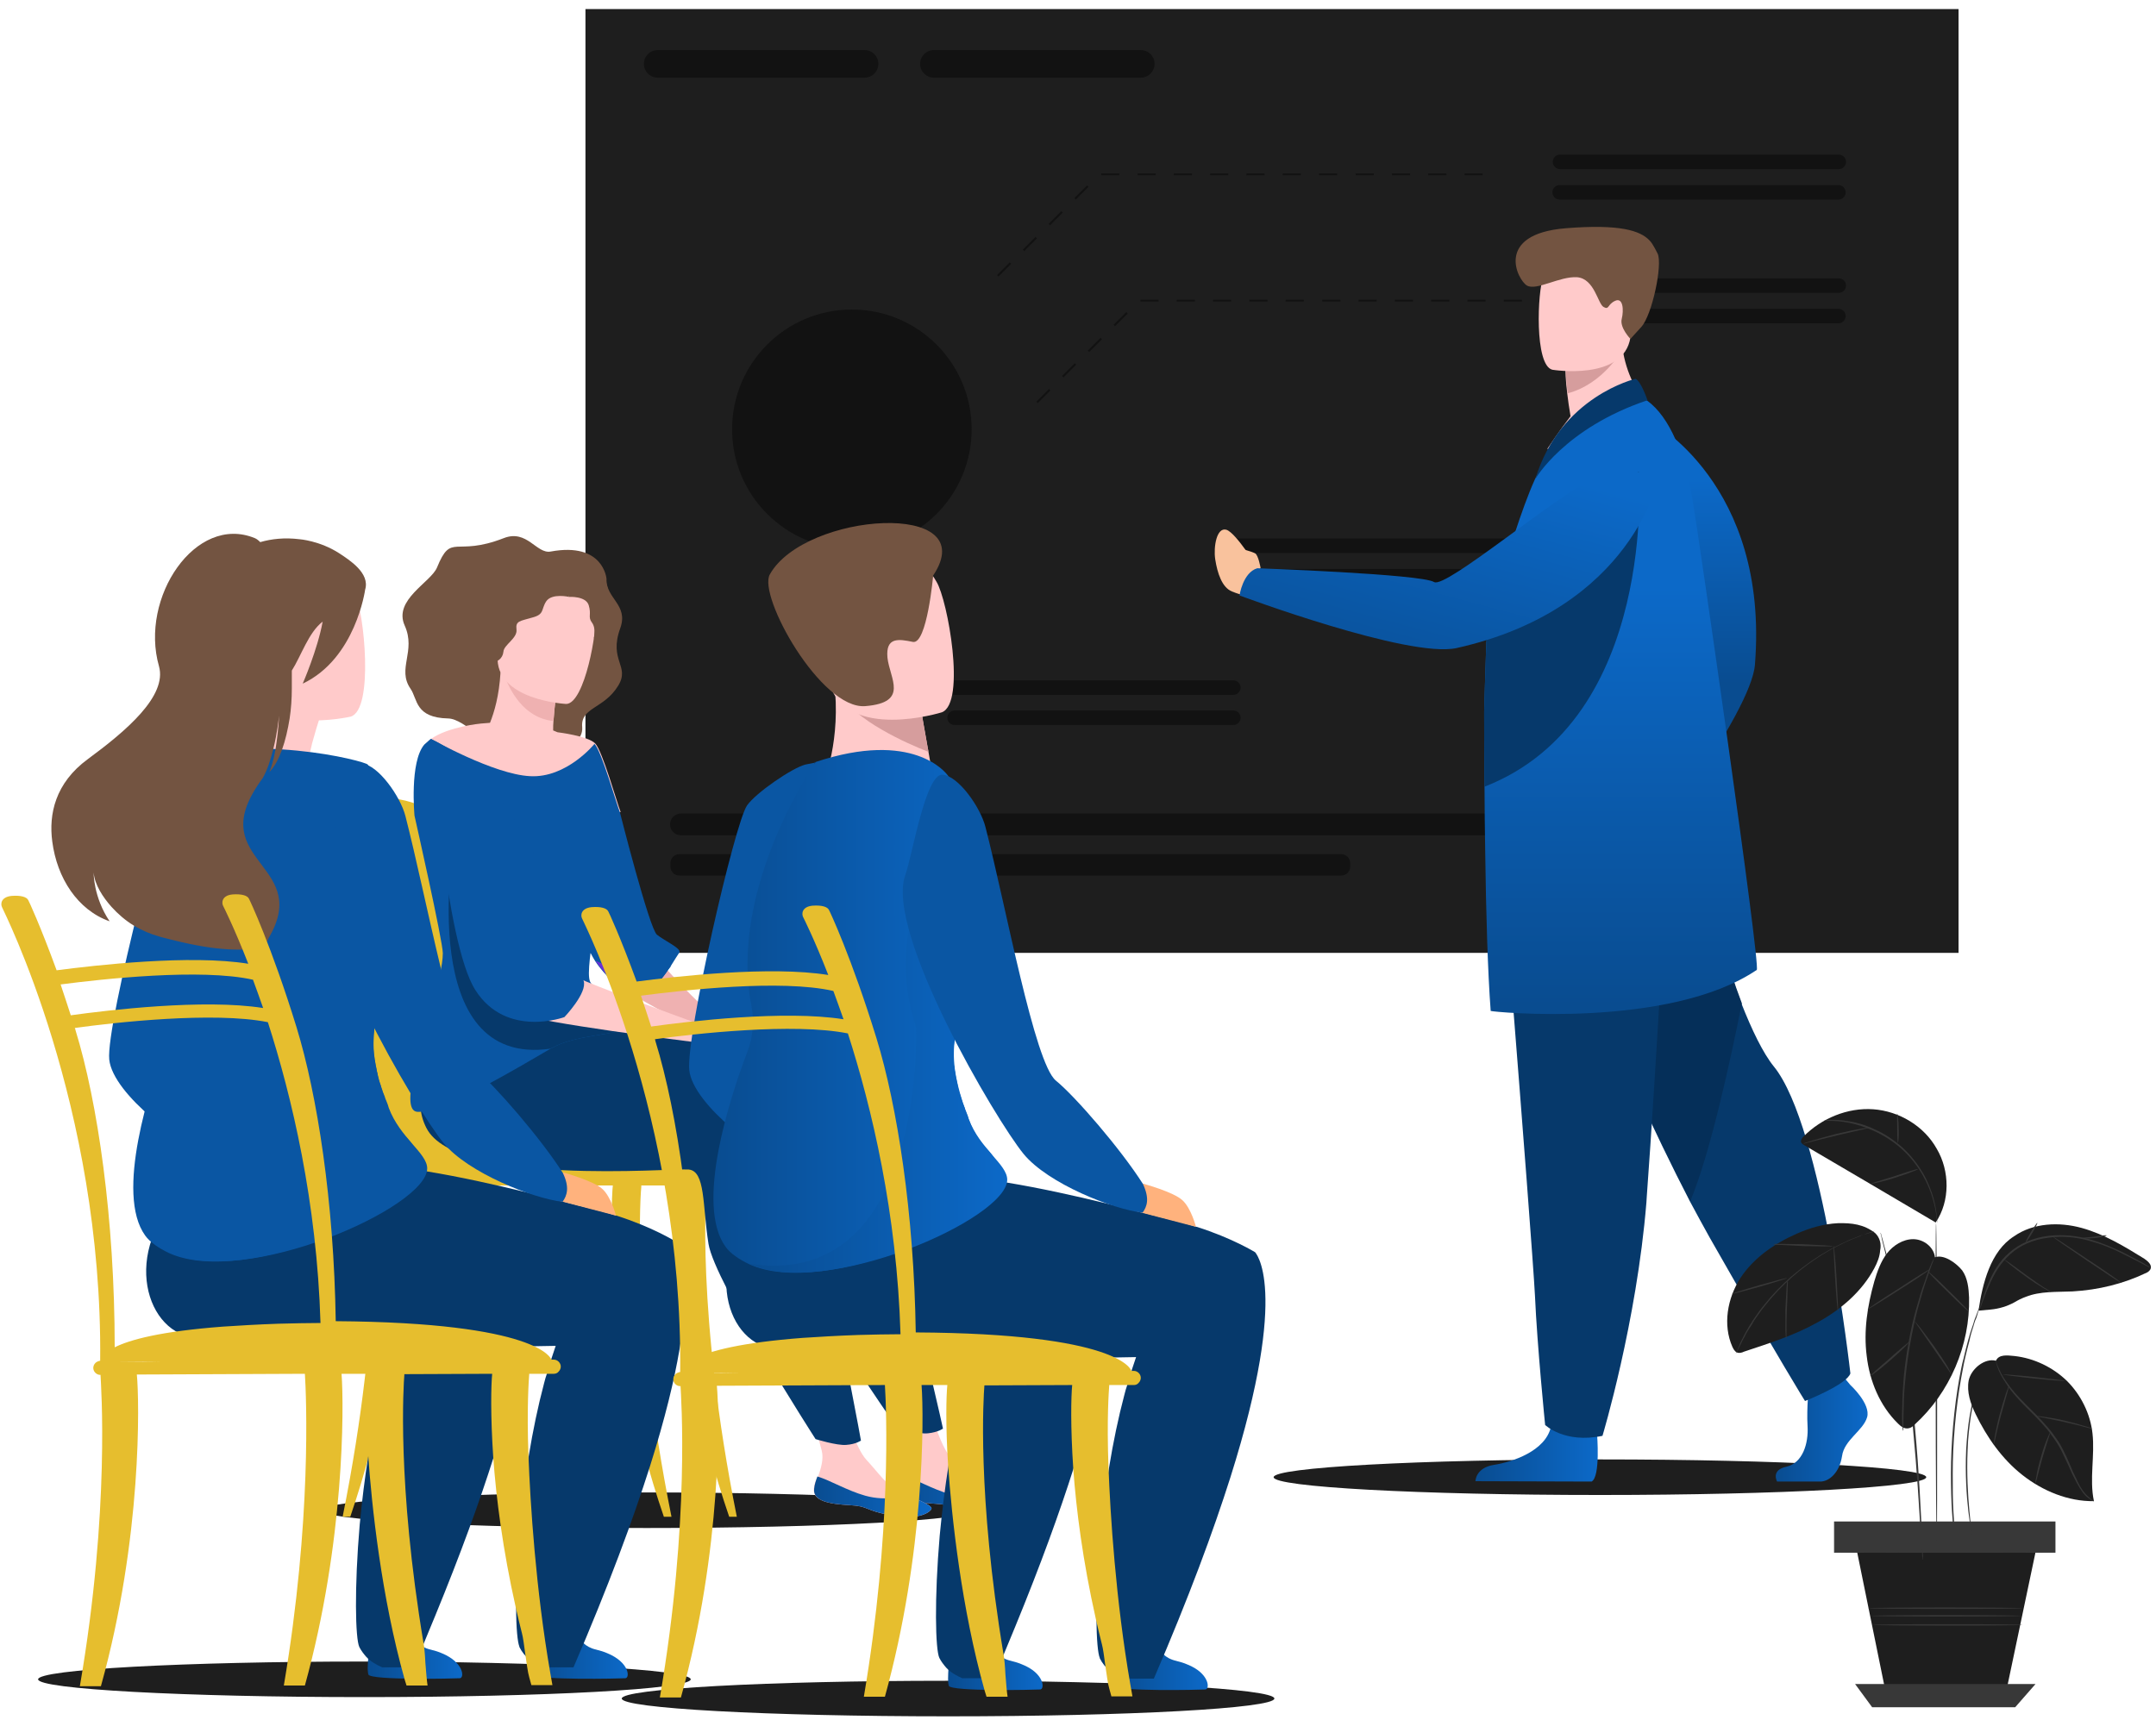 <svg width="594" height="474" viewBox="0 0 594 474" fill="none" xmlns="http://www.w3.org/2000/svg">
<path d="M100.4 467.7C150.05 467.7 190.3 465.507 190.3 462.8C190.3 460.094 150.05 457.9 100.4 457.9C50.75 457.9 10.5 460.094 10.5 462.8C10.5 465.507 50.75 467.7 100.4 467.7Z" fill="#1E1E1E"/>
<path d="M261.2 472.999C310.85 472.999 351.1 470.805 351.1 468.099C351.1 465.393 310.85 463.199 261.2 463.199C211.549 463.199 171.3 465.393 171.3 468.099C171.3 470.805 211.549 472.999 261.2 472.999Z" fill="#1E1E1E"/>
<path d="M440.8 411.999C490.45 411.999 530.7 409.805 530.7 407.099C530.7 404.393 490.45 402.199 440.8 402.199C391.149 402.199 350.9 404.393 350.9 407.099C350.9 409.805 391.149 411.999 440.8 411.999Z" fill="#1E1E1E"/>
<path d="M178.2 421.101C227.85 421.101 268.1 418.907 268.1 416.201C268.1 413.495 227.85 411.301 178.2 411.301C128.549 411.301 88.3 413.495 88.3 416.201C88.3 418.907 128.549 421.101 178.2 421.101Z" fill="#1E1E1E"/>
<path d="M539.6 2.5H161.3V262.6H539.6V2.5Z" fill="#1E1E1E"/>
<path fill-rule="evenodd" clip-rule="evenodd" d="M207.9 152.701L211.4 156.201L211.8 155.801L208.3 152.301L207.9 152.701ZM218.6 163.301L215.1 159.801L215.5 159.401L219 162.901L218.6 163.301ZM222.1 166.901L225.6 170.401L226 170.001L222.5 166.501L222.1 166.901ZM232.7 177.501L229.2 174.001L229.6 173.601L233.1 177.101L232.7 177.501ZM236.5 180.801H241.5V180.301H236.5V180.801ZM251.6 180.801H246.6V180.301H251.6V180.801ZM256.6 180.801H261.6V180.301H256.6V180.801ZM271.6 180.801H266.6V180.301H271.6V180.801ZM276.6 180.801H281.6V180.301H276.6V180.801ZM291.6 180.801H286.6V180.301H291.6V180.801ZM296.6 180.801H301.6V180.301H296.6V180.801ZM311.6 180.801H306.6V180.301H311.6V180.801ZM316.6 180.801H321.6V180.301H316.6V180.801ZM331.7 180.801H326.7V180.301H331.7V180.801ZM341.7 180.801H336.7V180.301H341.7V180.801Z" fill="#1E1E1E"/>
<path fill-rule="evenodd" clip-rule="evenodd" d="M285.8 139.5H290.8V139H285.8V139.5ZM300.8 139.5H295.8V139H300.8V139.5ZM305.8 139.5H310.8V139H305.8V139.5ZM320.8 139.5H315.8V139H320.8V139.5ZM325.8 139.5H330.8V139H325.8V139.5ZM340.8 139.5H335.8V139H340.8V139.5ZM345.8 139.5H350.8V139H345.8V139.5ZM360.9 139.5H355.9V139H360.9V139.5ZM365.9 139.5H370.9V139H365.9V139.5ZM380.9 139.5H375.9V139H380.9V139.5ZM385.9 139.5H390.9V139H385.9V139.5ZM400.9 139.5H395.9V139H400.9V139.5ZM405.9 139.5H410.9V139H405.9V139.5ZM415.9 139.5H419.4V139H415.9V139.5Z" fill="#1E1E1E"/>
<path fill-rule="evenodd" clip-rule="evenodd" d="M403.5 48.301H408.5V47.801H403.5V48.301ZM296.4 55.001L296 54.601L299.5 51.101L299.9 51.501L296.4 55.001ZM288.9 61.701L289.3 62.101L292.8 58.601L292.4 58.201L288.9 61.701ZM282.2 69.201L281.8 68.801L285.3 65.301L285.7 65.701L282.2 69.201ZM275.1 76.201L274.7 75.801L278.2 72.301L278.6 72.701L275.1 76.201ZM398.5 48.301H393.5V47.801H398.5V48.301ZM383.5 48.301H388.5V47.801H383.5V48.301ZM378.5 48.301H373.5V47.801H378.5V48.301ZM363.4 48.301H368.4V47.801H363.4V48.301ZM358.4 48.301H353.4V47.801H358.4V48.301ZM343.4 48.301H348.4V47.801H343.4V48.301ZM338.4 48.301H333.4V47.801H338.4V48.301ZM323.4 48.301H328.4V47.801H323.4V48.301ZM318.4 48.301H313.4V47.801H318.4V48.301ZM303.4 48.301H308.4V47.801H303.4V48.301Z" fill="#121212"/>
<path fill-rule="evenodd" clip-rule="evenodd" d="M414.3 83.102H419.3V82.602H414.3V83.102ZM307.2 89.902L306.8 89.502L310.3 86.002L310.7 86.402L307.2 89.902ZM299.7 96.602L300.1 97.002L303.6 93.502L303.2 93.102L299.7 96.602ZM293 104.002L292.6 103.602L296.1 100.102L296.5 100.502L293 104.002ZM285.9 111.102L285.5 110.702L289 107.202L289.4 107.602L285.9 111.102ZM409.3 83.102H404.3V82.602H409.3V83.102ZM394.3 83.102H399.3V82.602H394.3V83.102ZM389.3 83.102H384.3V82.602H389.3V83.102ZM374.3 83.102H379.3V82.602H374.3V83.102ZM369.3 83.102H364.3V82.602H369.3V83.102ZM354.2 83.102H359.2V82.602H354.2V83.102ZM349.2 83.102H344.2V82.602H349.2V83.102ZM334.2 83.102H339.2V82.602H334.2V83.102ZM329.2 83.102H324.2V82.602H329.2V83.102ZM314.2 83.102H319.2V82.602H314.2V83.102Z" fill="#121212"/>
<path d="M429.8 46.602H506.6C507.7 46.602 508.6 45.702 508.6 44.602C508.6 43.502 507.7 42.602 506.6 42.602H429.8C428.7 42.602 427.8 43.502 427.8 44.602C427.8 45.702 428.7 46.602 429.8 46.602Z" fill="#121212"/>
<path d="M506.5 51.002H429.7C428.6 51.002 427.7 51.902 427.7 53.002C427.7 54.102 428.6 55.002 429.7 55.002H506.5C507.6 55.002 508.5 54.102 508.5 53.002C508.5 51.902 507.6 51.002 506.5 51.002Z" fill="#121212"/>
<path d="M429.8 80.701H506.6C507.7 80.701 508.6 79.801 508.6 78.701C508.6 77.601 507.7 76.701 506.6 76.701H429.8C428.7 76.701 427.8 77.601 427.8 78.701C427.8 79.801 428.7 80.701 429.8 80.701Z" fill="#121212"/>
<path d="M506.5 85.102H429.7C428.6 85.102 427.7 86.002 427.7 87.102C427.7 88.202 428.6 89.102 429.7 89.102H506.5C507.6 89.102 508.5 88.202 508.5 87.102C508.5 86.002 507.6 85.102 506.5 85.102Z" fill="#121212"/>
<path d="M339.8 187.5H263C261.9 187.5 261 188.4 261 189.5C261 190.6 261.9 191.5 263 191.5H339.8C340.9 191.5 341.8 190.6 341.8 189.5C341.8 188.4 340.9 187.5 339.8 187.5Z" fill="#121212"/>
<path d="M339.8 195.801H263C261.9 195.801 261 196.701 261 197.801C261 198.901 261.9 199.801 263 199.801H339.8C340.9 199.801 341.8 198.901 341.8 197.801C341.8 196.701 340.9 195.801 339.8 195.801Z" fill="#121212"/>
<path d="M340.7 152.4H417.5C418.6 152.4 419.5 151.5 419.5 150.4C419.5 149.3 418.6 148.4 417.5 148.4H340.7C339.6 148.4 338.7 149.3 338.7 150.4C338.7 151.5 339.6 152.4 340.7 152.4Z" fill="#121212"/>
<path d="M417.4 156.801H340.6C339.5 156.801 338.6 157.701 338.6 158.801C338.6 159.901 339.5 160.801 340.6 160.801H417.4C418.5 160.801 419.4 159.901 419.4 158.801C419.4 157.701 418.5 156.801 417.4 156.801Z" fill="#121212"/>
<path d="M238.2 13.801H181.2C179.1 13.801 177.4 15.501 177.4 17.601C177.4 19.701 179.1 21.401 181.2 21.401H238.2C240.3 21.401 242 19.701 242 17.601C242 15.501 240.3 13.801 238.2 13.801Z" fill="#121212"/>
<path d="M314.3 13.801H257.3C255.2 13.801 253.5 15.501 253.5 17.601C253.5 19.701 255.2 21.401 257.3 21.401H314.3C316.4 21.401 318.1 19.701 318.1 17.601C318.1 15.501 316.4 13.801 314.3 13.801Z" fill="#121212"/>
<path d="M444.9 224.201H187.6C185.9 224.201 184.6 225.601 184.6 227.201C184.6 228.901 186 230.201 187.6 230.201H444.9C446.6 230.201 447.9 228.801 447.9 227.201C447.9 225.601 446.6 224.201 444.9 224.201Z" fill="#121212"/>
<path d="M369.5 235.4H187.2C185.8 235.4 184.7 236.5 184.7 237.9V238.8C184.7 240.2 185.8 241.3 187.2 241.3H369.5C370.9 241.3 372 240.2 372 238.8V237.9C372 236.5 370.9 235.4 369.5 235.4Z" fill="#121212"/>
<path d="M234.7 151.301C252.925 151.301 267.7 136.526 267.7 118.301C267.7 100.075 252.925 85.301 234.7 85.301C216.474 85.301 201.7 100.075 201.7 118.301C201.7 136.526 216.474 151.301 234.7 151.301Z" fill="#121212"/>
<path d="M128.8 296.7C128.1 279.3 126.5 264.2 124.7 253.7C121.8 236.9 119.1 227.2 119.1 227.1C118.7 225.6 113.1 219.6 100.6 219.8C88.1 220 89.3 227.8 89.3 227.8C89.3 228.1 89.3 228.3 89.4 228.5C89.5 228.9 101 269.8 100.5 322.7C100.5 323.4 100.4 324.7 100.5 325.6C100.5 325.6 129.4 326.3 129.4 325.6C130.3 321 129.8 308.2 128.8 296.7Z" fill="#E6BE2E"/>
<path d="M132.4 322.4C132.4 323.1 132 323.7 131.5 323.7C131 323.7 130.6 323.1 130.6 322.4H105.8C105.8 323.1 105.4 323.7 104.9 323.7C104.4 323.7 104 323.1 104 322.3C104.1 307.2 103.3 293.1 101.9 280.6C98.6 249.5 92.5 228.7 92.4 228.5C92.3 228.3 92.3 228.1 92.3 227.8C92.3 227.8 91.1 220 103.6 219.8C116.1 219.6 121.7 225.6 122.1 227.1C122.1 227.2 123.6 232.7 125.6 242.5C126.3 245.8 127 249.5 127.7 253.7C129.5 264.2 131.1 279.4 131.8 296.7C133.1 308.2 133.4 317.8 132.4 322.4Z" fill="#E6BE2E"/>
<path d="M132.4 322.4C132.4 323.1 132 323.7 131.5 323.7C131 323.7 130.6 323.1 130.6 322.4H105.8C105.8 323.1 105.4 323.7 104.9 323.7C104.4 323.7 104 323.1 104 322.3C104.1 307.2 103.3 293.1 101.9 280.6C106 260.9 121.8 245.8 125.6 242.4C126.3 245.7 127 249.4 127.7 253.6C129.5 264.1 131.1 279.3 131.8 296.6C133.1 308.2 133.4 317.8 132.4 322.4Z" fill="#E6BE2E"/>
<path fill-rule="evenodd" clip-rule="evenodd" d="M107.3 322.001V322.201H107.4C107.5 322.201 107.5 322.101 107.5 322.001C107.5 321.001 109.6 320.801 112.9 320.801C113.6 320.801 114.3 320.801 115.1 320.801H115.2C116.2 320.801 117.2 320.801 118.2 320.801C121.3 320.801 125.5 320.701 129.6 320.001C132.3 319.501 130.5 299.401 128.6 280.501C128.3 277.301 128 274.801 127.9 273.301C126.7 257.301 119.6 228.701 119.5 228.501C119.2 227.301 114.9 222.801 105.6 223.001C102.1 223.101 99.6 223.901 98.2 225.601C96.8 227.301 97 229.101 97.1 229.201C97.1 229.401 97.1 229.601 97.2 229.801C97.2 230.001 103.6 266.801 104.7 275.701C106.6 290.301 107.3 321.501 107.3 322.001ZM105.8 223.201C105.9 223.201 106.1 223.201 106.2 223.201C115 223.201 119.1 227.401 119.4 228.501C119.5 228.801 126.6 257.201 127.8 273.201C127.9 274.701 128.2 277.201 128.5 280.401C129.8 293.001 132.4 319.101 129.8 319.601C125.7 320.301 121.6 320.401 118.4 320.401C117.3 320.401 116.3 320.401 115.4 320.401C114.6 320.401 113.8 320.401 113 320.401C110.1 320.401 108.2 320.501 107.6 321.201C107.5 316.701 106.8 289.301 105.2 275.301C104.1 266.201 97.7 229.501 97.7 229.401C97.7 229.301 97.6 229.101 97.6 228.901C97.6 228.801 97.4 227.101 98.7 225.501C100 224.101 102.4 223.301 105.8 223.201Z" fill="#E6BE2E"/>
<path d="M102.3 323.799H199.3C199.3 323.799 197 314.799 140.8 316.099C101.1 316.999 102.3 323.799 102.3 323.799Z" fill="#E6BE2E"/>
<path d="M94.4 418C105.7 361.8 102.8 327.3 102.7 326.9C102.7 326 104.3 325.2 105.2 325.2C106.1 325.2 110 324.9 110.4 325.7C111 326.7 113.3 369.1 96.5 418H94.4Z" fill="#E6BE2E"/>
<path d="M185 418C173.7 361.8 176.6 327.3 176.7 326.9C176.7 326 175.1 325.2 174.2 325.2C173.3 325.2 169.4 324.9 169 325.7C168.4 326.7 166.1 369.1 182.9 418H185Z" fill="#E6BE2E"/>
<path d="M203 418C191.7 361.8 194.6 327.3 194.7 326.9C194.7 326 193.1 325.2 192.2 325.2C191.3 325.2 187.4 324.9 187 325.7C186.4 326.7 184.1 369.1 200.9 418H203Z" fill="#E6BE2E"/>
<path d="M112.5 413.1C123.8 356.9 120.9 327.3 120.8 326.9C120.8 326 122.4 325.2 123.3 325.2C124.2 325.2 128.1 324.9 128.5 325.7C129.1 326.7 131.4 364.3 114.6 413.1H112.5Z" fill="#E6BE2E"/>
<path d="M198.9 326.7H102.9C101.5 326.7 100.4 325.6 100.4 324.2V324C100.4 322.6 101.5 321.5 102.9 321.5H198.9C200.3 321.5 201.4 322.6 201.4 324V324.2C201.4 325.5 200.3 326.7 198.9 326.7Z" fill="#E6BE2E"/>
<path d="M179.4 262.4C179.4 262.4 197.1 282.7 200.8 282.3C204.5 282 206.8 280.8 210 282.3C212.3 283.4 219.7 289.3 217.7 288.9C215.7 288.5 212.2 288.1 211.2 288C209.9 287.9 207.8 287.8 206.4 287.6C205.5 287.4 202.3 287.4 201.2 287.3C196.5 287.1 174.4 274.2 174.4 274.2L179.4 262.4Z" fill="#EFB1B1"/>
<path d="M167.1 159.5C167.1 159.5 166.3 149.3 151.7 152C147.8 152.7 145.2 145.8 138.8 148.3C125.2 153.6 124.4 146.6 120.4 156.4C118.7 160.5 108.3 165.3 111.5 172.4C114.7 179.5 109.3 184.3 113.1 189.8C115.1 192.7 114.3 197.8 123.5 198C128.1 198.1 135.2 206.6 140.4 208.1C145.5 209.6 161 207.4 160.4 200.4C159.9 194.9 166.4 195.4 170.3 189C173.7 183.5 167.6 182.1 170.9 173.1C173.2 166.6 166.9 165 167.1 159.5Z" fill="#735441"/>
<path d="M247.6 409.901C247.3 413.301 252 414.101 257.5 414.401C263 414.701 261.3 415.801 268.9 417.201C276.4 418.601 279.4 416.501 280 415.501C280.5 414.601 277 413.201 273.3 411.601C272.8 411.401 272.4 411.201 271.9 411.001C267.7 409.201 265.4 405.401 262.1 401.901C259 398.601 256.1 388.001 256.1 388.001L245.9 385.801C245.9 385.801 248.8 395.301 249.8 399.401C250.4 401.801 249.5 404.501 248.8 406.501C248.1 407.601 247.7 408.701 247.6 409.901Z" fill="#FFCACA"/>
<path d="M257.501 414.4C263.001 414.7 261.301 415.8 268.901 417.2C276.401 418.6 279.401 416.5 280.001 415.5C280.501 414.6 277.001 413.2 273.301 411.6L273.201 411.7C273.201 411.7 267.901 413.5 261.801 411.8C256.801 410.4 252.001 407.5 248.601 406.5C248.201 407.6 247.801 408.7 247.701 409.9C247.301 413.3 252.001 414.1 257.501 414.4Z" fill="url(#paint0_linear)"/>
<path d="M148.5 278C148.5 278 213.7 283.5 226.5 291.6C239.3 299.7 259.8 393.7 259.8 393.7C259.8 393.7 258.5 394.7 255.7 395C253.1 395.3 247.3 393.7 247.3 393.7C247.3 393.7 217.8 351.6 215.7 341C213.6 330.4 214.1 320.9 209.4 320.7C204.7 320.4 145.7 327.9 136.8 312.2C127.9 296.5 135.3 280.9 135.3 280.9L148.5 278Z" fill="#06396B"/>
<path d="M224.2 410.301C223.9 413.701 228.6 414.501 234.1 414.801C239.6 415.101 237.9 416.201 245.5 417.601C253 419.001 256 416.901 256.6 415.901C257.1 415.001 253.6 413.601 249.9 412.001C249.4 411.801 249 411.601 248.5 411.401C244.3 409.601 242 405.801 238.7 402.301C235.6 399.001 232.7 388.401 232.7 388.401L222.5 386.201C222.5 386.201 225.4 395.701 226.4 399.801C227 402.201 226.1 404.901 225.4 406.901C224.7 407.901 224.3 409.101 224.2 410.301Z" fill="#FFCACA"/>
<path d="M234.1 414.8C239.6 415.1 237.9 416.2 245.5 417.6C253 419 256 416.9 256.6 415.9C257.1 415 253.6 413.6 249.9 412L249.8 412.1C249.8 412.1 244.5 413.9 238.4 412.2C233.4 410.8 228.6 407.9 225.2 406.9C224.8 408 224.4 409.1 224.3 410.3C223.9 413.7 228.6 414.5 234.1 414.8Z" fill="url(#paint1_linear)"/>
<path d="M135.1 282.301C135.1 282.301 195.4 285.201 207.9 293.701C220.4 302.301 237.2 397.001 237.2 397.001C237.2 397.001 235.9 398.001 233.1 398.201C230.5 398.401 224.7 396.601 224.7 396.601C224.7 396.601 196.9 353.401 195.2 342.801C193.5 332.101 194.4 322.701 189.7 322.301C185 321.901 125.8 327.001 117.5 310.901C109.2 294.801 135.1 282.301 135.1 282.301Z" fill="#06396B"/>
<path d="M117 205.201C117.1 205.201 117.1 205.201 117 205.201C117.6 204.601 118.1 204.101 118.8 203.601C123.7 200.201 132.5 199.401 132.5 199.401C132.5 199.401 133.5 199.301 135 199.201C136.2 196.201 137.5 191.801 137.9 185.301L138.8 185.501L153.5 189.401C153.5 189.401 152.8 194.101 152.5 198.501C152.4 199.501 152.4 200.401 152.4 201.301C152.8 201.501 153.2 201.601 153.6 201.801C153.6 201.801 162 202.801 164 204.901C166 207.001 170 221.301 171 223.801L114.5 224.701C114.4 224.901 112.9 210.101 117 205.201Z" fill="#FFCACA"/>
<path d="M114.9 306.4C121.6 307 144.1 293.4 151.7 289C151.8 288.9 152 288.8 152.1 288.8C155.2 287 159.6 286.1 163.8 285.4C169.1 284.5 174.1 283.9 175.7 282C177.6 279.7 172 277.2 167.5 274.6C165.2 273.3 163.3 271.9 162.6 270.6C162.1 269.5 162.2 267.2 162.5 264.3C162.6 263.7 162.6 263.2 162.7 262.6C163.1 263.4 163.5 264.1 164 264.9C165.3 266.9 167.1 268.9 168.8 270.5C170.9 272.5 173 274 174.4 274.3C175.3 274.5 176.2 274.4 177.1 274.1C179.4 273.2 181.7 270.6 183.5 268.1C183.9 267.5 184.3 266.9 184.7 266.4C185.9 264.5 186.8 263 187.1 262.6C188.1 261.5 183.1 259.3 181 257.6C178.9 255.9 170.8 223.9 170.8 223.9C169.8 221.4 165.8 207.2 163.8 205C163.8 205 156.1 214.5 146 213.9C136 213.4 118.9 203.7 118.7 203.6L116.9 205.2C112.8 210 114.2 224.8 114.2 224.8C114.2 224.8 122 259.3 122 262.7C122 269.1 116.7 283.7 114.2 294.3C112.8 301.1 112.3 306.1 114.9 306.4Z" fill="#0A56A3"/>
<path d="M153.5 189.601C153.5 189.601 152.8 194.301 152.5 198.701C144.2 197.901 140.3 190.001 138.8 185.701L153.5 189.601Z" fill="#EFB1B1"/>
<path d="M156 194C156 194 136.3 193 137.1 180.7C137.9 168.4 135.9 160 148.5 160.1C161.1 160.2 163.3 165.1 164 169.2C164.7 173.4 161.1 193.9 156 194Z" fill="#FFCACA"/>
<path d="M156.8 164.501C156.8 164.501 152.1 163.401 150.5 165.701C149 168.001 150.1 169.301 146.6 170.201C143.2 171.201 142 171.101 142.3 173.501C142.6 175.901 138.8 177.701 138.7 179.601C138.5 181.501 137 182.501 135.4 182.601C133.9 182.701 134.6 157.801 140.4 156.701C146.2 155.601 151.9 156.901 153.6 158.301C155.5 159.701 156.8 164.501 156.8 164.501Z" fill="#735441"/>
<path d="M156.8 164.499C156.8 164.499 161.4 164.199 162.2 166.799C163 169.399 161.9 169.999 163.1 171.599C164.3 173.199 163.6 175.999 163.6 175.999C163.6 175.999 172.7 159.299 163.1 158.199C153.6 157.099 153.8 159.099 156.8 164.499Z" fill="#735441"/>
<path d="M162.6 261.4C162.7 260.5 162.7 259.5 162.8 258.5C164.1 262.4 166.5 266.8 168.9 270.4C171 272.4 173.1 273.9 174.5 274.2C175.4 274.4 176.3 274.3 177.2 274C179.5 273.1 181.8 270.5 183.6 268C184 267.4 184.4 266.8 184.8 266.3C178.5 261.3 166.7 249.8 165.4 234C163.7 212.5 162.6 261.4 162.6 261.4Z" fill="#0A56A3"/>
<path d="M177.1 274.001C174.9 270.701 170.5 267.401 164.1 264.801C167 269.201 172.1 273.701 174.5 274.201C175.4 274.501 176.2 274.401 177.1 274.001Z" fill="#6930D8"/>
<path d="M125 232.701C125 232.701 114.4 294.401 151.7 289.001C151.8 288.901 152 288.801 152.1 288.801C155.2 287.001 159.6 286.101 163.8 285.401C169.1 284.501 174.1 283.901 175.7 282.001C177.6 279.701 172 277.201 167.5 274.601C165.2 273.301 159.8 272.701 159.2 271.401C158.7 270.301 154.6 265.401 155 262.501L153.3 259.901C134.9 245.401 125 232.701 125 232.701Z" fill="#06396B"/>
<path d="M135.5 219.7C135.5 219.7 126.5 211.9 122.3 221.5C118.1 231.1 133.4 274.7 142.8 279.3C148 281.8 190.6 287.1 190.6 287.1L190.9 281.6C190.9 281.6 161.5 270.9 159.6 269.6C157.7 268.2 139.2 219.6 135.5 219.7Z" fill="#FFCACA"/>
<path d="M190.9 281.601C190.9 281.601 199.7 279.401 203 281.601C206.3 283.801 210.2 289.101 208.4 288.901C206.7 288.801 191.3 288.801 190.6 287.001C189.8 285.301 190.9 281.601 190.9 281.601Z" fill="#FFCACA"/>
<path d="M118.8 203.701C118.8 203.701 122.5 259.701 131 272.901C139.5 286.201 155.5 280.301 155.5 280.301C155.5 280.301 161.9 273.601 160.8 270.301C160.8 270.201 147 216.701 118.8 203.701Z" fill="#0A56A3"/>
<path d="M445.8 230.7C445.8 230.7 445.2 230.5 444 230.9C442.9 231 441.7 231 441 230.8C439.8 230.4 438.8 231.5 439.6 232.4C439.8 232.7 440.2 233 440.6 233.1C438.8 234.8 436.6 237.6 434.3 242.3C434.3 242.3 432.3 245.9 436.5 244.8C439.3 244.1 439.9 242.7 443.9 241.5C447.8 240.4 450.9 237.6 451.3 234.5L453 231.5L448.9 227.4L445.8 230.7Z" fill="#F9C29D"/>
<path d="M454.8 116.1C454.8 116.1 487.5 133.3 483.5 183.2C482.4 196.7 452.1 236.1 452.1 236.1C452.1 236.1 446.4 233.4 446.4 229.2C446.4 229.2 461.2 186.6 464.3 183.8C467.1 181.3 450.9 143.4 450 133C449.2 122.6 454.8 116.1 454.8 116.1Z" fill="url(#paint2_linear)"/>
<path d="M509.8 381.699C509.8 381.699 515.5 386.899 514.4 390.599C513.3 394.299 508.1 396.799 507.5 401.299C506.8 405.799 504 408.299 501.5 408.299C499 408.299 489.6 408.299 489.6 408.299C489.6 408.299 487.8 405.099 492.2 404.199C496.6 403.199 498.3 397.899 498 392.999C497.7 388.099 498.4 381.499 498.4 381.499L507.8 379.299L509.8 381.699Z" fill="url(#paint3_linear)"/>
<path d="M509.8 378.499C508.8 381.599 497.3 386.099 497.3 386.099C497.3 386.099 491.1 376.299 471 340.999C469.3 337.999 467.5 334.599 465.6 331.099C446 293.399 420.6 230.699 420.6 230.699L469.1 217.199C469.1 217.199 471.4 236.699 471.8 246.499C472.1 252.499 475.5 265.399 479.8 276.599C482.6 283.699 485.7 290.199 488.7 293.899C502.2 310.399 509.8 378.499 509.8 378.499Z" fill="#06396B"/>
<path d="M479.9 276.5C476.8 292 471.2 317.9 465.7 331C446.1 293.3 420.7 230.6 420.7 230.6L469.2 217.1C469.2 217.1 471.5 236.6 471.9 246.4C472.2 252.4 475.6 265.2 479.9 276.5Z" fill="#052F59"/>
<path d="M440 395.2C440 395.2 441 407 438.5 408.3L406.5 408.2C406.5 408.2 406.5 404.5 411.6 403.7C416.7 402.9 425.8 399.9 427.3 393.2C428.8 386.4 440 395.2 440 395.2Z" fill="url(#paint4_linear)"/>
<path d="M412.9 228.099C412.9 228.099 414.6 248.799 416.6 273.799C419.3 307.699 422.5 349.199 422.9 357.099C423.5 370.799 425.7 392.699 425.7 392.699C425.7 392.699 431 397.899 441.5 395.699C441.5 395.699 450.9 364.499 453.6 331.399C453.6 330.899 453.7 330.299 453.7 329.799C456.2 296.199 460.1 225.299 460.1 225.299L412.9 228.099Z" fill="#06396B"/>
<path d="M457.2 114.9C457.2 114.9 438.2 127.4 426.3 123.7C426.3 123.7 429.6 118.7 432.7 114.7C432.3 112.3 432 110.3 431.8 108.5C431.3 104.5 431.3 102.2 431.3 102.2L439.2 96L446.7 90C446.2 106.7 457.2 114.9 457.2 114.9Z" fill="#FFCACA"/>
<path d="M484 267.299C459.9 283.599 411.1 278.899 410.7 278.599C409.9 268.199 409.4 251.099 409.2 235.299C409.1 228.699 409 222.299 409 216.799C408.9 205.799 408.9 197.899 408.9 197.599C408.9 197.599 408.9 196.999 408.9 195.999C409 192.799 409.2 185.499 409.4 179.999C409.4 178.999 409.5 177.999 409.5 177.199V177.099C409.7 174.599 411.2 168.099 413.3 160.499V160.399C416.4 149.199 420.8 135.799 424.1 129.599C425.8 126.399 431.7 116.999 431.7 116.999C435.8 117.799 438.8 116.599 443.1 114.499C447.8 112.199 453 109.699 453.8 110.399C460 114.899 464.2 125.099 466.4 138.199C467.7 145.599 485.2 266.499 484 267.299Z" fill="url(#paint5_linear)"/>
<path d="M447 96.298C447 96.298 441.8 105.798 431.9 108.398C431.4 104.398 431.4 102.098 431.4 102.098L439.3 95.898L447 96.298Z" fill="#D69D9D"/>
<path d="M427.7 101.899C427.7 101.899 447.3 105.099 449.2 92.999C451 80.899 454.8 73.199 442.4 70.699C429.9 68.099 426.8 72.399 425.2 76.299C423.6 80.099 422.7 100.699 427.7 101.899Z" fill="#FFCACA"/>
<path d="M454.4 66.199C451.9 63.599 446.4 61.699 431.4 62.899C411.6 64.499 418.1 77.199 420.7 78.699C423.3 80.199 429.7 76.099 434.5 76.399C439.3 76.799 440.2 83.699 441.8 84.599C443.4 85.499 442.8 83.899 445 82.899C447.2 81.899 447.4 85.499 446.8 87.899C446.2 90.299 449.2 93.399 449.2 93.399C449.2 93.399 449.2 93.399 452.2 90.099C455.2 86.799 458.1 72.899 456.7 69.899C456.6 69.799 455.4 67.099 454.4 66.199Z" fill="#735441"/>
<path d="M409 216.8C408.9 205.8 408.9 197.9 408.9 197.6C408.9 197.6 408.9 197 408.9 196C409 192.8 409.2 185.5 409.4 180C409.4 179 409.5 178 409.5 177.2V177.1C409.7 174.6 411.2 168.1 413.3 160.5V160.4C431.2 140.8 451.5 130 451.5 130C451.5 130 456.8 198.2 409 216.8Z" fill="#06396B"/>
<path d="M453.9 110.298C453.9 110.298 452.1 104.998 450.6 104.398C450.6 104.398 429.9 109.198 423 131.998C423 131.998 431 117.998 453.9 110.298Z" fill="#06396B"/>
<path d="M346.6 156.698C346.6 156.698 340.6 146.898 337.9 145.998C335.2 145.198 334.3 150.698 334.8 154.098C335.4 157.998 336.7 161.898 339.4 162.998C342.1 164.098 344.5 164.498 344.5 164.498L346.6 156.698Z" fill="#F9C29D"/>
<path d="M347.3 156.499C347.3 156.499 346.7 152.999 345.8 152.499C344.9 151.999 341.5 150.999 340.6 151.099C339.7 151.199 344.3 157.499 345.5 157.599C346.8 157.699 347.3 156.499 347.3 156.499Z" fill="#F9C29D"/>
<path d="M457 131.399C457 131.399 450.1 167.699 401.3 178.599C388.1 181.499 341.5 164.099 341.5 164.099C341.5 164.099 342.4 157.799 346.4 156.599C346.4 156.599 391.5 158.199 395.1 160.399C398.3 162.399 429.7 135.699 439.4 131.799C449.2 127.899 457 131.399 457 131.399Z" fill="url(#paint6_linear)"/>
<path d="M146.9 459.601C146.9 460.501 147 461.201 147.1 461.501C147.9 463.101 170.8 462.601 172.3 462.501C173.6 462.401 173.4 458.101 167.3 455.601C166.4 455.201 165.4 454.901 164.2 454.601C158.1 453.201 158.3 446.801 158.3 446.801L147.9 446.901C147.8 447.001 146.9 456.201 146.9 459.601Z" fill="url(#paint7_linear)"/>
<path d="M101.3 459.601C101.3 460.501 101.4 461.201 101.5 461.501C102.3 463.101 125.2 462.601 126.7 462.501C128 462.401 127.8 458.101 121.7 455.601C120.8 455.201 119.8 454.901 118.6 454.601C112.5 453.201 112.7 446.801 112.7 446.801L102.3 446.901C102.3 447.001 101.4 456.201 101.3 459.601Z" fill="url(#paint8_linear)"/>
<path d="M74.9 197.701C74.9 197.701 72.4 192.601 70 193.601C67.7 194.601 70.9 202.901 72.5 202.801C74 202.701 74.9 197.701 74.9 197.701Z" fill="#FFB27D"/>
<path d="M51.9 368.3C53.3 368.6 55.4 368.9 58.3 369.2C69.2 370.3 89.4 371.1 109 371.2C115.9 371.2 122.8 371.2 129.1 371.1H129.2C134.7 371 139.7 370.8 144 370.5C148.8 370.2 152.7 369.7 155.3 369.2C157.2 368.8 158.4 368.3 158.8 367.8C161.9 363.3 169.6 354.3 168.5 347.5C168.3 346.1 167.7 344.8 166.7 343.7C166.7 343.7 161.4 341.7 153 338.9C136.4 333.4 108 324.7 85.2 322C71.7 320.4 60.3 320.8 54.4 325.2C33.4 340.7 38.6 365.1 51.9 368.3Z" fill="#06396B"/>
<path d="M144 369.801C144 370.001 143.9 370.301 143.9 370.501C143.9 370.701 143.8 370.901 143.8 371.101C143.6 372.301 143.4 373.501 143.1 374.701C143 375.301 142.9 376.001 142.7 376.601C142.6 377.201 142.4 377.901 142.3 378.501C140.9 385.001 138.8 392.601 136 401.601C132.2 413.601 127 428.001 119.9 445.301C118.9 447.801 117.8 450.301 116.8 452.801C115.9 455.001 114.9 457.201 113.9 459.501H105.3C103.7 458.801 102.1 457.901 100.9 456.601C100.2 455.801 99.5 454.901 99 453.901C97.9 451.601 97.6 437.601 99.1 420.201C99.7 413.901 100.5 407.201 101.6 400.401C102.8 393.001 104.4 385.501 106.5 378.501C106.7 377.801 106.9 377.201 107.1 376.501C107.3 375.901 107.5 375.201 107.7 374.601C108.1 373.401 108.5 372.101 108.9 370.901C109 370.701 109 370.501 109.1 370.301C109.8 368.301 110.6 366.401 111.4 364.601C115.3 355.701 120.2 348.501 126.4 344.501C130.7 341.801 135.7 340.601 141.3 341.701C141.4 341.701 141.6 341.701 141.7 341.801C141.7 342.201 147.9 345.801 144 369.801Z" fill="#06396B"/>
<path d="M65 203.701C65 203.701 64 203.901 62.5 204.201C58.9 205.101 52.3 207.101 49.9 210.601C46.5 215.601 29.1 282.301 30.1 292.001C31.1 301.701 51 316.401 57.7 317.501L65 203.701Z" fill="#0A56A3"/>
<path d="M84.9 214.201C85 214.301 84.9 224.401 76.1 222.201C70.4 220.801 59.2 211.301 61.3 206.601C62.3 204.301 67.9 199.101 71.5 185.301L72.5 185.801L89.3 194.101C89.3 194.101 87.4 199.601 86 204.801C84.9 209.201 84.1 213.401 84.9 214.201Z" fill="#FFCACA"/>
<path d="M96.6 197.5C96.6 197.5 71.4 203.3 68 187.6C64.6 171.9 59.1 162 75 157.6C90.9 153.2 95.4 158.6 97.8 163.5C100.3 168.5 103.1 195.6 96.6 197.5Z" fill="#FFCACA"/>
<path d="M46.6 345.301C46.6 345.301 62.1 357.801 61.2 366.501C60.3 375.201 73.4 364.701 73.4 364.701L67.3 345.201L46.6 345.301Z" fill="#06396B"/>
<path d="M179.1 404.001C174.4 418.801 167.7 437.001 158 459.501H149.5C148.2 459.001 146.9 458.2 145.8 457.3C144.7 456.4 143.8 455.3 143.1 453.9V453.8C142.6 452.6 142.2 448.701 142.2 442.9C142.1 432.8 143 417.101 145.7 401.101C146.8 394.401 148.2 387.601 149.9 381.201C150.1 380.301 150.4 379.401 150.7 378.501C151.1 377.201 151.5 375.901 151.9 374.601V374.501C152.3 373.301 152.7 372.101 153.1 370.901C151.2 370.901 149.3 371.001 147.4 371.001C146.2 371.001 145.1 371.001 143.9 371.001C139.1 371.001 134.2 371.001 129.2 371.001H129.1C122.4 370.901 115.6 370.801 109.2 370.601C103.2 370.401 97.5 370.1 92.5 369.8C91.1 369.7 89.7 369.601 88.4 369.501C82.4 369.101 77.9 368.601 75.6 368.001C74 367.601 72.6 367.001 71.3 366.001C70.8 365.701 70.3 365.301 69.9 364.901C65.7 361.101 63.4 354.5 64.2 347.3C64.3 346.6 64.4 345.801 64.5 345.001C64.6 344.601 64.7 344.101 64.8 343.701C65.2 342.201 65.6 340.8 66.3 339.3C68.4 334.2 72.2 329.201 78 324.9C79.6 323.7 81.6 322.801 84 322.101C84.4 322.001 84.7 321.9 85.1 321.8C85.3 321.8 85.4 321.701 85.6 321.701C86.8 321.401 88 321.201 89.4 321.101C96.5 320.301 105.2 320.9 114.6 322.3C115.6 322.4 116.6 322.6 117.5 322.8C126.6 324.3 136.1 326.401 145.1 328.601C147.9 329.301 150.6 329.901 153.2 330.601C153.8 330.801 154.4 330.901 155 331.101C158.2 331.901 161.2 332.701 164.1 333.401C166.1 333.901 167.9 334.401 169.7 335.001H169.8C179.6 338.101 185.9 342.001 185.9 342.001C185.8 341.901 195.8 351.101 179.1 404.001Z" fill="#06396B"/>
<path d="M40 340.5C41.3 342.3 43.6 343.9 46.5 345.3C67.4 354.9 117.3 333.1 114.9 318.7C114 313.6 110.1 313.7 107 305.4C104.6 299 102.8 292.9 102.9 287C102.9 284.5 103.3 282 104 279.5C105.9 273.5 107.5 263.8 108.6 253.5C110.4 235.9 105.5 216.9 101.3 210.7C100.7 209.8 69.6 201.5 42.8 210.3C42.8 210.3 40.8 241.4 47.1 273.9C47.9 278.2 47.6 282.7 46 286.8C41.2 299.8 31.7 329 40 340.5Z" fill="#0A56A3"/>
<path d="M92.6 280.1C88.9 268.8 87.8 254.9 95.1 240.4C95.1 240.4 102.6 244.9 108.6 253.6C107.6 263.9 105.9 273.6 104 279.6C103.2 282.2 102.9 284.7 102.9 287.3C102.9 287.4 102.9 287.6 102.9 287.7C102.9 288 102.9 288.4 102.9 288.7C102.9 288.8 102.9 289 102.9 289.1C102.9 289.5 103 290 103 290.4C103 290.5 103 290.7 103.1 290.8C103.1 291.1 103.2 291.5 103.2 291.8C103.2 292 103.2 292.1 103.3 292.3C103.4 292.7 103.4 293.1 103.5 293.5C103.5 293.6 103.6 293.8 103.6 293.9C103.7 294.3 103.7 294.6 103.8 295C103.8 295.2 103.9 295.4 103.9 295.5C104 295.8 104.1 296.2 104.1 296.5C104.1 296.7 104.2 296.8 104.2 297C104.3 297.4 104.4 297.9 104.6 298.3C104.7 298.5 104.7 298.7 104.8 298.8C104.9 299.1 105 299.4 105.1 299.8C105.2 300 105.2 300.2 105.3 300.3C105.4 300.8 105.6 301.2 105.8 301.7C105.9 301.9 105.9 302 106 302.2C106.1 302.6 106.2 302.9 106.4 303.3C106.5 303.5 106.5 303.6 106.6 303.8C106.8 304.3 107 304.8 107.1 305.3C110.2 313.6 117.7 317.8 117.7 322C117.7 332.8 67.6 354.9 46.7 345.2C95.3 352.5 92.6 280.4 92.6 280.1Z" fill="#0A56A3"/>
<path d="M93.5 152.501C88.1 149.001 82.5 148.601 82.5 148.601C78.4 148.101 74.8 148.501 71.7 149.401C71.2 148.901 70.7 148.501 70.2 148.301C53.9 141.601 38.4 164.701 43.8 183.601C46.1 191.801 34.8 201.401 24.2 209.201C15.2 215.801 13.4 224.401 14.4 231.901C15.7 242.001 21.4 250.801 30.2 253.901C25.7 247.201 25.8 240.501 25.8 240.501C26.1 243.801 28.3 247.201 30.7 249.901C32.5 251.901 34.6 253.701 36.9 255.101C39.1 256.401 41.4 257.401 43.9 258.101C44.1 258.201 44.4 258.201 44.6 258.301C51.8 260.201 57.2 261.201 61.3 261.501C63.4 261.701 65.1 261.701 66.6 261.701C70.9 261.501 72.7 260.401 73.4 259.601C73.9 259.101 73.9 258.701 73.9 258.701C85.7 239.001 58.9 237.701 69.6 218.701C70.3 217.401 71.3 215.901 72.4 214.401C73.7 212.101 74.6 209.201 75.3 206.401C76.4 202.001 76.8 197.901 76.9 197.201C76.7 201.001 76.3 204.001 75.9 206.501C75.4 209.401 74.8 211.401 74.2 212.801C75.7 211.201 76.8 209.101 77.7 206.601C78.6 204.101 79.3 201.101 79.8 198.001C80.2 195.401 80.4 192.601 80.4 189.701C80.4 188.101 80.4 186.501 80.4 184.801C83 180.701 85 174.301 88.9 171.301C87.5 179.001 83.4 188.401 83.4 188.401C98 181.501 100.6 162.501 100.6 162.501C102 157.901 96.2 154.301 93.5 152.501Z" fill="#735441"/>
<path fill-rule="evenodd" clip-rule="evenodd" d="M151.9 374.701H152.6C153.6 374.701 154.5 375.601 154.5 376.601C154.5 377.101 154.3 377.601 153.9 378.001C153.6 378.401 153.1 378.601 152.6 378.601H145.8C145.8 378.601 145.8 378.701 145.8 378.801C145.7 380.101 145.1 387.901 145.6 401.201C146.1 414.401 147.6 437.901 151.6 461.001C151.8 462.101 152 463.201 152.2 464.401H146.4C146.2 463.601 146 462.901 145.8 462.201C145.4 460.901 145.1 458.301 144.7 455.701C144.4 453.401 144.1 451.201 143.8 450.101C143.2 447.701 142.6 445.301 142.1 443.001C138.5 427.001 136.7 412.801 135.9 401.701C135.1 390.001 135.3 381.701 135.6 378.601L111.4 378.701C111.4 378.701 111.4 378.801 111.4 378.901C111.2 381.401 109.3 408.501 116.7 452.901C116.9 453.901 117.1 456.101 117.2 458.301C117.4 460.801 117.6 463.301 117.8 464.501H112C111.8 464.001 111.7 463.401 111.5 462.901C105.1 440.201 102.4 415.101 101.4 400.501C100.7 389.401 100.9 381.701 101.2 378.601H94.1C94.8 387.901 94.9 425.101 84 464.501H78.2C85.9 419.001 84.4 384.901 84 378.601L37.7 378.801C38.4 385.801 39.2 423.801 27.8 464.701H22C30.4 415.801 27.8 381.501 27.7 379.001C27.7 378.901 27.7 378.901 27.7 378.901H27.6C26.6 378.901 25.7 378.001 25.7 377.001C25.7 376.501 25.9 376.001 26.3 375.601C26.6 375.301 27.1 375.101 27.6 375.001C28.3 304.601 0.8 250.701 0.6 250.101C0.1 249.201 0.2 247.201 3.2 246.901C5.8 246.701 7.4 247.201 7.8 248.101C7.9 248.201 11.1 255.101 15.6 267.401C26.3 266.001 52.5 263.001 68.4 265.601C64.5 255.601 61.6 249.901 61.5 249.701C61 248.801 61.1 246.801 64 246.501C66.6 246.301 68.2 246.801 68.6 247.701C68.7 247.801 74.8 260.701 81.7 283.101C87.4 301.701 92 331.101 92.5 364.101C148.4 364.501 151.8 374.401 151.9 374.701ZM44.4 375.201L31.6 375.301H38.9L44.4 375.201ZM69.7 270.001C70.6 272.401 71.5 275.001 72.5 277.801C56.2 275.201 29.6 278.401 19.5 279.801C18.5 276.801 17.6 273.901 16.7 271.301C28.2 269.801 55.4 266.801 69.7 270.001ZM20.7 283.501C20.7 283.601 20.8 283.801 20.8 283.901C26.9 303.701 31.6 335.801 31.6 371.301C35.8 369.201 44.2 366.901 61.4 365.601C65.9 365.301 71 365.001 76.7 364.801C80.8 364.701 84.6 364.601 88.3 364.601C87.3 331.201 80.4 302.201 73.8 281.701C58.9 278.701 31.3 281.801 20.6 283.301C20.6 283.401 20.7 283.401 20.7 283.501Z" fill="#E6BE2E"/>
<path d="M155.1 323.102C155.1 323.102 163.6 325.402 166 327.702C168.4 329.902 169.7 335.002 169.7 335.002L153.2 330.702L155.1 323.102Z" fill="#FFB27D"/>
<path d="M155 331.201C146.9 330.301 128.9 323.201 122.2 315.001C114.5 305.601 84 253.801 89.6 238.201C91.6 232.601 95.2 210.101 99.9 210.501C104.1 210.801 110.3 219.401 111.7 224.901C117.4 247.001 125.2 289.901 131.1 294.801C136.4 299.201 149 313.701 155.1 323.301C157 327.301 156.2 329.501 155 331.201Z" fill="#0A56A3"/>
<path d="M226.4 216.899L239.5 226.599L258.5 222.599C258.2 220.899 257 213.699 255.8 207.199C255.7 206.799 255.7 206.399 255.6 206.099C254.6 200.599 253.8 195.799 253.8 195.799L236.1 186.999L229.5 183.699C229.5 183.799 230 189.799 230.1 190.699C231.3 206.299 226.4 216.899 226.4 216.899Z" fill="#FFCACA"/>
<path d="M231.4 191C235.3 198.4 249.8 204.9 255.8 207.2C255.7 206.8 255.7 206.4 255.6 206.1C254.6 200.6 253.8 195.8 253.8 195.8L236.1 187C232.2 187 229.8 188 231.4 191Z" fill="#D69D9D"/>
<path d="M259.5 196.299C259.5 196.299 233.3 204.499 228.4 188.099C223.6 171.699 216.9 161.699 233.4 155.799C249.9 149.899 255.1 155.199 258 160.299C261.1 165.299 266.2 193.699 259.5 196.299Z" fill="#FFCACA"/>
<path d="M257.1 158.6C257.1 158.6 255.4 177.7 251.5 176.9C247.6 176.1 244 175.5 244.5 181.2C245.1 187 250.6 193.6 238.4 194.6C226.2 195.6 208.7 164.2 212.1 158.3C221.7 141.1 271 137.7 257.1 158.6Z" fill="#735441"/>
<path d="M306.7 462.7C306.7 463.6 306.8 464.3 306.9 464.6C307.7 466.2 330.6 465.7 332.1 465.6C333.4 465.5 333.2 461.1 327.1 458.7C326.2 458.3 325.2 458 324 457.7C317.9 456.3 318.1 449.9 318.1 449.9L307.7 450C307.6 450.1 306.7 459.3 306.7 462.7Z" fill="url(#paint9_linear)"/>
<path d="M261.2 462.7C261.2 463.6 261.3 464.3 261.4 464.6C262.2 466.2 285.1 465.7 286.6 465.6C287.9 465.5 287.7 461.1 281.6 458.7C280.7 458.3 279.7 458 278.5 457.7C272.4 456.3 272.6 449.9 272.6 449.9L262.2 450C262.1 450.1 261.2 459.3 261.2 462.7Z" fill="url(#paint10_linear)"/>
<path d="M211.7 371.4C213.1 371.7 215.2 372 218.1 372.3C229 373.4 249.2 374.2 268.8 374.3C275.7 374.3 282.6 374.3 288.9 374.2H289C294.5 374.1 299.5 373.9 303.8 373.6C308.6 373.3 312.5 372.8 315.1 372.3C317 371.9 318.2 371.4 318.6 370.9C321.7 366.4 329.4 357.4 328.3 350.6C328.1 349.2 327.5 347.9 326.5 346.8C326.5 346.8 321.2 344.8 312.8 342C296.2 336.5 267.7 327.8 245 325.1C231.5 323.5 220.1 323.9 214.2 328.3C193.3 343.8 198.4 368.2 211.7 371.4Z" fill="#06396B"/>
<path d="M303.8 372.799C303.8 372.999 303.7 373.299 303.7 373.499C303.7 373.699 303.6 373.899 303.6 374.099C303.4 375.299 303.2 376.499 302.9 377.699C302.8 378.299 302.7 378.999 302.5 379.599C302.4 380.199 302.2 380.899 302.1 381.499C300.7 387.999 298.6 395.599 295.8 404.599C292 416.599 286.8 430.999 279.7 448.299C278.7 450.799 277.6 453.299 276.6 455.799C275.7 457.999 274.7 460.199 273.7 462.499H265.1C263.5 461.799 261.9 460.899 260.7 459.599C260 458.799 259.3 457.899 258.8 456.899C257.7 454.599 257.4 440.599 258.9 423.199C259.5 416.899 260.3 410.199 261.4 403.399C262.6 395.999 264.2 388.499 266.3 381.499C266.5 380.799 266.7 380.199 266.9 379.499C267.1 378.899 267.3 378.199 267.5 377.599C267.9 376.399 268.3 375.099 268.7 373.899C268.8 373.699 268.8 373.499 268.9 373.299C269.6 371.299 270.4 369.399 271.2 367.599C275.1 358.699 280 351.399 286.2 347.499C290.5 344.799 295.5 343.599 301.1 344.699C301.2 344.699 301.4 344.699 301.5 344.799C301.5 345.199 307.7 348.899 303.8 372.799Z" fill="#06396B"/>
<path d="M224.4 210.2C224.4 210.2 223.4 210.4 221.9 210.7C218.3 211.6 208.2 218.5 205.8 222C202.4 227 189 285.3 189.9 294.9C190.9 304.6 210.8 319.3 217.5 320.4L224.5 209.9L224.4 210.2Z" fill="#0A56A3"/>
<path d="M206.4 348.299C206.4 348.299 221.9 360.799 221 369.499C220.1 378.199 233.2 367.699 233.2 367.699L227.1 348.199L206.4 348.299Z" fill="#06396B"/>
<path d="M339 407.1C334.3 421.9 327.6 440.1 317.9 462.6H309.4C308.1 462.1 306.8 461.3 305.7 460.4C304.6 459.5 303.7 458.4 303 457V456.9C302.5 455.8 302.1 451.8 302.1 446C302 435.9 302.9 420.2 305.6 404.2C306.7 397.5 308.1 390.7 309.8 384.3C310 383.4 310.3 382.5 310.6 381.6C311 380.3 311.4 379 311.8 377.7V377.6C312.2 376.4 312.6 375.2 313 374C311.1 374 309.2 374.1 307.3 374.1C306.1 374.1 305 374.1 303.8 374.1C299 374.1 294.1 374.1 289.1 374.1H289C282.3 374 275.5 373.9 269.1 373.7C263.1 373.5 257.4 373.2 252.4 372.9C251 372.8 249.6 372.7 248.3 372.6C242.3 372.2 237.8 371.7 235.5 371.1C233.9 370.7 232.5 370.1 231.2 369.1C230.7 368.8 230.2 368.4 229.8 368C225.6 364.2 223.3 357.6 224.1 350.4C224.2 349.7 224.3 348.9 224.4 348.1C224.5 347.7 224.6 347.2 224.7 346.8C225.1 345.3 225.5 343.9 226.2 342.4C228.3 337.3 232.1 332.3 237.9 328C239.5 326.8 241.5 325.9 243.9 325.2C244.3 325.1 244.6 325 245 324.9C245.2 324.9 245.3 324.8 245.5 324.8C246.7 324.5 247.9 324.3 249.3 324.2C256.4 323.4 265.1 324 274.5 325.4C275.5 325.5 276.5 325.7 277.4 325.9C286.5 327.4 296 329.5 305 331.7C307.8 332.4 310.5 333 313.1 333.7C313.7 333.9 314.3 334 314.9 334.2C318.1 335 321.1 335.8 324 336.5C326 337 327.8 337.5 329.6 338.1H329.7C339.5 341.2 345.8 345.1 345.8 345.1C345.6 345 355.7 354.2 339 407.1Z" fill="#06396B"/>
<path d="M199.9 343.599C201.2 345.399 203.5 346.999 206.4 348.399C227.3 357.999 277.2 336.199 274.8 321.799C273.9 316.699 270 316.799 266.9 308.499C264.5 302.099 262.7 295.999 262.8 290.099C262.8 287.599 263.2 285.099 263.9 282.599C265.8 276.599 267.4 266.899 268.5 256.599C270.3 238.999 265.4 219.999 261.2 213.799C260.6 212.899 251.5 201.099 224.7 209.999C224.7 209.999 200.7 244.599 207 276.999C207.8 281.299 207.5 285.799 205.9 289.899C201 302.799 191.5 331.999 199.9 343.599Z" fill="url(#paint11_linear)"/>
<path d="M252.4 283.1C248.7 271.8 247.6 257.9 254.9 243.4C254.9 243.4 262.4 247.9 268.4 256.6C267.4 266.9 265.7 276.6 263.8 282.6C263 285.2 262.7 287.7 262.7 290.3C262.7 290.4 262.7 290.6 262.7 290.7C262.7 291 262.7 291.4 262.7 291.7C262.7 291.8 262.7 292 262.7 292.1C262.7 292.5 262.8 293 262.8 293.4C262.8 293.5 262.8 293.7 262.9 293.8C262.9 294.1 263 294.5 263 294.8C263 295 263 295.1 263.1 295.3C263.2 295.7 263.2 296.1 263.3 296.5C263.3 296.6 263.4 296.8 263.4 296.9C263.5 297.3 263.5 297.6 263.6 298C263.6 298.2 263.7 298.4 263.7 298.5C263.8 298.8 263.9 299.2 263.9 299.5C263.9 299.7 264 299.8 264 300C264.1 300.4 264.2 300.9 264.4 301.3C264.5 301.5 264.5 301.7 264.6 301.9C264.7 302.2 264.8 302.5 264.9 302.9C265 303.1 265 303.3 265.1 303.4C265.2 303.9 265.4 304.3 265.6 304.8C265.7 305 265.7 305.1 265.8 305.3C265.9 305.7 266 306 266.2 306.4C266.3 306.6 266.3 306.7 266.4 306.9C266.6 307.4 266.8 307.9 266.9 308.4C270 316.7 277.5 320.9 277.5 325.1C277.5 335.9 227.4 358 206.5 348.3C255.1 355.6 252.4 283.4 252.4 283.1Z" fill="url(#paint12_linear)"/>
<path fill-rule="evenodd" clip-rule="evenodd" d="M311.7 377.8H312.4C313.4 377.8 314.3 378.7 314.3 379.7C314.3 380.2 314.1 380.7 313.7 381.1C313.4 381.5 312.9 381.7 312.4 381.7H305.6C305.6 381.7 305.6 381.8 305.6 381.9C305.5 383.2 304.9 391 305.4 404.3C305.9 417.5 307.4 441 311.4 464.1C311.6 465.2 311.8 466.3 312 467.5H306.2C306 466.7 305.8 466 305.6 465.3C305.2 464 304.9 461.4 304.5 458.8C304.2 456.5 303.9 454.3 303.6 453.2C303 450.8 302.4 448.4 301.9 446.1C298.3 430.1 296.5 415.9 295.7 404.8C294.9 393.1 295.1 384.8 295.4 381.7L271.2 381.8C271.2 381.8 271.2 381.9 271.2 382C271 384.5 269.1 411.6 276.5 456C276.7 457 276.9 459.2 277 461.4C277.2 463.9 277.4 466.4 277.6 467.6H271.8C271.6 467.1 271.5 466.5 271.3 466C264.9 443.3 262.2 418.2 261.2 403.6C260.5 392.5 260.7 384.8 261 381.7H253.9C254.6 391 254.7 428.2 243.8 467.6H238C245.7 422.1 244.2 388 243.8 381.7L197.5 381.9C198.2 388.9 199 426.9 187.6 467.8H181.8C190.2 418.9 187.6 384.6 187.5 382.1C187.5 382 187.5 382 187.5 382H187.4C186.3 382 185.5 381.1 185.5 380.1C185.5 379.6 185.7 379.1 186.1 378.7C186.4 378.4 186.9 378.2 187.4 378.1C188.1 307.7 160.6 253.8 160.4 253.2C159.9 252.3 160 250.3 163 250C165.6 249.8 167.2 250.3 167.6 251.2C167.7 251.3 170.9 258.2 175.4 270.5C186.1 269.1 212.3 266.1 228.2 268.7C224.3 258.7 221.4 253 221.3 252.8C220.8 251.9 220.9 249.9 223.8 249.6C226.4 249.4 228 249.9 228.4 250.8C228.5 250.9 234.6 263.8 241.5 286.2C247.2 304.8 251.8 334.2 252.3 367.2C308.2 367.5 311.6 377.4 311.7 377.8ZM204.2 378.3L191.4 378.4H198.7L204.2 378.3ZM229.6 273.1C230.5 275.5 231.4 278.1 232.4 280.9C216.1 278.3 189.5 281.5 179.4 282.9C178.4 279.9 177.5 277 176.6 274.4C188 272.9 215.2 269.8 229.6 273.1ZM180.5 286.6C180.5 286.7 180.6 286.9 180.6 287C186.7 306.8 191.4 338.9 191.4 374.4C195.6 372.3 204 370 221.2 368.7C225.7 368.4 230.8 368.1 236.5 367.9C240.6 367.8 244.4 367.7 248.1 367.7C247.1 334.3 240.2 305.3 233.6 284.8C218.7 281.8 191.1 284.9 180.4 286.4C180.5 286.4 180.5 286.5 180.5 286.6Z" fill="#E6BE2E"/>
<path d="M314.9 326.199C314.9 326.199 323.4 328.499 325.8 330.799C328.2 332.999 329.5 338.099 329.5 338.099L313 333.799L314.9 326.199Z" fill="#FFB27D"/>
<path d="M314.8 334.199C306.7 333.299 288.7 326.199 282 317.999C274.3 308.599 243.8 256.799 249.4 241.199C251.4 235.599 255 213.099 259.7 213.499C264 213.799 270.1 222.399 271.5 227.899C277.2 249.999 285 292.899 290.9 297.799C296.3 302.199 308.8 316.699 314.9 326.299C316.8 330.399 316 332.499 314.8 334.199Z" fill="#0A56A3"/>
<path d="M511.1 425L519.9 468.2H552.3L560.8 427.8L511.1 425Z" fill="#1E1E1E"/>
<path d="M566.2 419.4H505.4V427.8H566.2V419.4Z" fill="#383838"/>
<path fill-rule="evenodd" clip-rule="evenodd" d="M505.3 427.901H566.3V419.301H505.3V427.901ZM566.1 427.701H505.5V419.601H566.1V427.701Z" fill="#383838"/>
<path d="M511.1 464.102L515.8 470.502H555.2L560.8 464.102H511.1Z" fill="#383838"/>
<path d="M533.6 426.3C533.5 426.3 533.3 406.3 533.3 381.6C533.2 356.9 533.3 336.9 533.4 336.9C533.5 336.9 533.7 356.9 533.7 381.6C533.7 406.3 533.7 426.3 533.6 426.3Z" fill="#383838"/>
<path d="M547.1 376.201C547.1 376.201 547.1 376.401 546.9 376.701C546.8 377.001 546.6 377.501 546.4 378.001C546.3 378.301 546.1 378.601 546 378.901C545.9 379.301 545.7 379.601 545.6 380.001C545.5 380.401 545.3 380.801 545.1 381.301C544.9 381.801 544.8 382.301 544.7 382.801C544 384.901 543.5 387.401 543 390.201C542.6 393.001 542.2 396.201 542.1 399.501C541.8 406.101 542.2 412.201 542.6 416.501C542.8 418.701 543 420.401 543.1 421.601C543.2 422.201 543.2 422.601 543.3 423.001C543.3 423.301 543.3 423.501 543.3 423.501C543.3 423.501 543.2 423.301 543.2 423.001C543.1 422.601 543.1 422.201 543 421.601C542.8 420.401 542.6 418.601 542.3 416.501C541.8 412.201 541.4 406.101 541.7 399.401C541.9 396.101 542.2 392.901 542.7 390.001C543.2 387.201 543.8 384.601 544.5 382.501C544.7 382.001 544.8 381.501 545 381.001C545.2 380.501 545.3 380.101 545.5 379.701C545.7 379.301 545.8 378.901 545.9 378.601C546 378.301 546.2 378.001 546.3 377.701C546.6 377.201 546.8 376.801 546.9 376.401C547 376.301 547.1 376.201 547.1 376.201Z" fill="#383838"/>
<path d="M545.5 360C545.5 360 545.4 360.2 545.3 360.7C545.1 361.2 544.9 361.8 544.7 362.6C544.6 363 544.4 363.5 544.2 363.9C544 364.4 543.9 364.9 543.7 365.5C543.3 366.7 542.9 368 542.6 369.5C542.4 370.2 542.2 371 542 371.8C541.8 372.6 541.6 373.5 541.4 374.3C541 376 540.7 377.9 540.3 379.9C539.6 383.9 539 388.3 538.6 392.9C538.2 397.5 538 402 538 406C538 410 538 413.7 538.2 416.7C538.3 418.2 538.4 419.6 538.4 420.8C538.5 422 538.5 423.1 538.6 423.9C538.7 424.7 538.7 425.4 538.7 425.9C538.7 426.3 538.7 426.6 538.7 426.6C538.7 426.6 538.6 426.4 538.6 425.9C538.5 425.4 538.5 424.8 538.4 423.9C538.3 423.1 538.2 422 538.1 420.8C538 419.6 537.9 418.2 537.8 416.7C537.6 413.7 537.5 410 537.5 406C537.5 402 537.7 397.5 538.1 392.9C538.5 388.3 539.1 383.8 539.8 379.9C540.2 377.9 540.5 376 541 374.3C541.2 373.4 541.4 372.6 541.6 371.8C541.8 371 542 370.2 542.2 369.5C542.6 368 543 366.7 543.4 365.6C543.6 365 543.8 364.5 543.9 364C544.1 363.5 544.2 363.1 544.4 362.7C544.7 361.9 544.9 361.3 545.1 360.9C545.4 360.2 545.5 360 545.5 360Z" fill="#383838"/>
<path d="M529.7 429.801C529.7 429.801 529.7 429.701 529.7 429.601C529.7 429.401 529.7 429.201 529.6 428.901C529.6 428.301 529.5 427.401 529.4 426.301C529.3 424.001 529 420.601 528.8 416.601C528.3 408.401 527.5 397.001 526.1 384.501C525.4 378.301 524.6 372.301 523.7 366.901C523.2 364.201 522.8 361.701 522.4 359.301C522 356.901 521.5 354.701 521.1 352.701C520.7 350.701 520.3 348.901 519.9 347.301C519.5 345.701 519.2 344.301 518.9 343.201C518.6 342.101 518.4 341.201 518.3 340.601C518.2 340.301 518.2 340.101 518.1 339.901C518.1 339.701 518.1 339.701 518.1 339.701C518.1 339.701 518.1 339.801 518.2 339.901C518.3 340.101 518.3 340.301 518.4 340.601C518.6 341.201 518.8 342.101 519.1 343.201C519.4 344.301 519.8 345.701 520.2 347.301C520.6 348.901 521 350.701 521.5 352.701C521.9 354.701 522.4 356.901 522.9 359.301C523.4 361.701 523.8 364.201 524.3 366.901C525.2 372.301 526 378.201 526.7 384.501C528.1 397.001 528.8 408.401 529.2 416.601C529.4 420.701 529.6 424.101 529.7 426.401C529.7 427.501 529.8 428.401 529.8 429.101C529.8 429.401 529.8 429.601 529.8 429.801C529.7 429.701 529.7 429.801 529.7 429.801Z" fill="#383838"/>
<path d="M533.1 346.5C532.8 343.7 530 341.5 527.1 341.5C524.3 341.5 521.6 343.2 519.9 345.4C518.2 347.6 517.2 350.4 516.4 353.1C514.5 359.8 513.4 366.8 514.3 373.7C515.1 380.6 517.9 387.4 522.9 392.3C523.7 393.1 524.7 393.9 525.9 393.6C526.5 393.5 527 393.1 527.5 392.6C537.2 383.8 542.8 370.7 542.5 357.6C542.4 355 542.1 352.2 540.6 350.1C538.9 348 535.5 345.6 533.1 346.5Z" fill="#1E1E1E"/>
<path d="M533.3 336.901C521.3 329.801 509.2 322.701 497.1 315.601C496.7 315.401 496.3 315.101 496.2 314.701C496.1 314.201 496.5 313.601 496.8 313.301C501.8 308.201 509 305.201 516.1 305.701C523.2 306.201 530.1 310.301 533.6 316.601C537.2 322.701 537.3 331.001 533.3 336.901Z" fill="#1E1E1E"/>
<path d="M502.4 308.802C502.4 308.802 502.6 308.802 502.9 308.702C503.2 308.702 503.7 308.602 504.3 308.602C505.5 308.602 507.2 308.602 509.3 309.002C511.4 309.302 513.9 310.002 516.4 311.202C519 312.302 521.6 314.002 524.1 316.202C526.5 318.402 528.4 320.902 529.8 323.302C531.2 325.702 532.1 328.102 532.7 330.202C533.3 332.302 533.5 334.002 533.6 335.202C533.7 335.802 533.7 336.302 533.7 336.602C533.7 336.902 533.7 337.102 533.7 337.102C533.7 337.102 533.6 336.402 533.5 335.302C533.4 334.102 533.1 332.402 532.5 330.402C531.4 326.402 528.7 320.902 523.9 316.602C519.1 312.302 513.4 310.202 509.3 309.402C507.2 309.002 505.5 308.902 504.3 308.902C503 308.802 502.4 308.802 502.4 308.802Z" fill="#383838"/>
<path d="M528.4 322.201C528.4 322.301 527.7 322.601 526.6 323.001C525.4 323.501 523.8 324.001 522 324.601C520.2 325.201 518.5 325.601 517.3 325.901C516.1 326.201 515.3 326.301 515.3 326.301C515.3 326.201 516 326.001 517.2 325.601C518.5 325.201 520.1 324.701 521.8 324.201C523.5 323.601 525.1 323.101 526.4 322.701C527.7 322.301 528.4 322.101 528.4 322.201Z" fill="#383838"/>
<path d="M522.7 306.9C522.8 306.9 523.1 308.7 523.1 310.9C523.2 313.1 523 315 522.9 315C522.8 315 522.7 313.2 522.7 311C522.7 308.7 522.6 306.9 522.7 306.9Z" fill="#383838"/>
<path d="M496.8 315.201C496.8 315.101 497.8 314.801 499.4 314.301C501 313.801 503.3 313.201 505.9 312.501C508.4 311.901 510.8 311.401 512.5 311.101C514.2 310.801 515.2 310.701 515.3 310.701C515.3 310.801 514.3 311.001 512.6 311.401C510.9 311.801 508.6 312.301 506.1 312.901C503.6 313.501 501.3 314.101 499.6 314.501C497.9 315.001 496.9 315.201 496.8 315.201Z" fill="#383838"/>
<path d="M516.6 339.8C513.5 337.4 510.2 337 506.3 337.1C502.4 337.3 498.6 338.4 495 340C488.9 342.7 483.2 346.6 479.5 352.2C475.9 357.8 474.6 365.1 477.3 371.2C477.6 371.8 477.9 372.4 478.5 372.7C479.1 373 479.9 372.8 480.5 372.5C487.4 370.2 494.4 368 500.8 364.4C507.2 360.9 513 355.9 516.4 349.5C517.2 348 517.9 346.3 518 344.6C518.4 342.9 517.9 341 516.6 339.8Z" fill="#1E1E1E"/>
<path d="M516.7 339.1C516.7 339.1 516.5 339.2 516.2 339.3C515.8 339.4 515.3 339.6 514.7 339.8C514.4 339.9 514 340 513.6 340.2C513.2 340.3 512.8 340.5 512.4 340.7C511.5 341.1 510.5 341.4 509.4 341.9C508.9 342.1 508.3 342.4 507.7 342.7C507.1 343 506.5 343.3 505.9 343.6C504.6 344.2 503.4 345 502 345.8C499.3 347.5 496.5 349.5 493.8 351.9C491.1 354.3 488.7 356.8 486.7 359.3C485.7 360.5 484.8 361.7 484 362.9C483.6 363.5 483.2 364 482.9 364.6C482.6 365.2 482.2 365.7 481.9 366.2C481.2 367.2 480.8 368.2 480.3 369C480.1 369.4 479.9 369.8 479.7 370.2C479.5 370.6 479.4 370.9 479.2 371.2C478.9 371.8 478.7 372.2 478.5 372.6C478.3 372.9 478.2 373.1 478.2 373.1C478.2 373.1 478.3 372.9 478.4 372.6C478.6 372.2 478.8 371.8 479 371.2C479.1 370.9 479.3 370.6 479.4 370.2C479.6 369.8 479.8 369.4 480 369C480.4 368.2 480.9 367.2 481.5 366.2C481.8 365.7 482.1 365.1 482.5 364.6C482.8 364 483.2 363.5 483.6 362.9C484.4 361.7 485.3 360.5 486.3 359.3C488.3 356.8 490.7 354.3 493.4 351.9C496.2 349.5 499 347.5 501.7 345.8C503.1 345 504.4 344.2 505.6 343.6C506.2 343.3 506.8 343 507.4 342.7C508 342.4 508.6 342.2 509.1 341.9C510.2 341.4 511.2 341.1 512.1 340.7C512.5 340.5 513 340.4 513.3 340.3C513.7 340.2 514 340.1 514.4 340C515 339.8 515.5 339.7 515.9 339.6C516.5 339.1 516.7 339.1 516.7 339.1Z" fill="#383838"/>
<path d="M492.4 352.199C492.4 352.299 489 353.399 484.8 354.599C480.6 355.799 477.1 356.699 477.1 356.599C477.1 356.499 480.5 355.399 484.7 354.199C488.9 352.999 492.4 352.099 492.4 352.199Z" fill="#383838"/>
<path d="M492.1 368.899C492 368.899 492 367.999 491.9 366.499C491.9 364.999 491.9 362.999 491.9 360.799C492 358.599 492.1 356.599 492.2 355.099C492.3 353.599 492.4 352.799 492.5 352.799C492.6 352.799 492.6 353.699 492.5 355.199C492.5 356.799 492.4 358.699 492.3 360.899C492.2 362.999 492.2 364.999 492.2 366.599C492.2 367.999 492.2 368.899 492.1 368.899Z" fill="#383838"/>
<path d="M506.4 361.599C506.3 361.599 505.9 357.499 505.6 352.499C505.3 347.399 505.1 343.299 505.2 343.299C505.3 343.299 505.7 347.399 506 352.399C506.3 357.499 506.5 361.599 506.4 361.599Z" fill="#383838"/>
<path d="M488.6 342.899C488.6 342.799 489.5 342.799 491 342.799C492.5 342.799 494.6 342.899 496.8 342.899C499.1 342.999 501.1 343.099 502.6 343.199C504.1 343.299 505 343.399 505 343.399C505 343.499 504.1 343.499 502.6 343.499C501.1 343.499 499 343.399 496.8 343.399C494.5 343.299 492.5 343.199 491 343.099C489.5 343.099 488.6 342.999 488.6 342.899Z" fill="#383838"/>
<path d="M524.3 394.301C524.3 394.301 524.3 394.101 524.2 393.801C524.2 393.401 524.2 393.001 524.1 392.401C524 391.201 524 389.401 524.1 387.201C524.1 385.001 524.3 382.401 524.5 379.501C524.8 376.601 525.2 373.401 525.8 370.101C526.4 366.801 527.1 363.601 527.9 360.801C528.7 358.001 529.4 355.501 530.2 353.401C530.9 351.301 531.5 349.601 532 348.501C532.2 348.001 532.4 347.501 532.6 347.201C532.7 346.901 532.8 346.701 532.8 346.801C532.8 346.801 532.8 347.001 532.7 347.301C532.6 347.701 532.4 348.101 532.2 348.601C531.8 349.801 531.2 351.401 530.5 353.501C529.8 355.601 529.1 358.101 528.3 360.901C527.6 363.701 526.9 366.801 526.3 370.201C525.7 373.501 525.3 376.701 525 379.601C524.7 382.501 524.5 385.101 524.5 387.301C524.4 389.501 524.4 391.301 524.4 392.501C524.4 393.101 524.4 393.501 524.4 393.901C524.4 394.101 524.4 394.301 524.3 394.301Z" fill="#383838"/>
<path d="M526.2 369.602C526.2 369.602 525.7 370.302 524.8 371.202C523.9 372.102 522.5 373.402 521 374.702C519.5 376.002 518.1 377.202 517 378.002C516 378.802 515.3 379.302 515.2 379.202C515.2 379.202 515.8 378.602 516.8 377.702C517.9 376.702 519.2 375.602 520.7 374.302C522.1 373.002 523.5 371.902 524.6 370.902C525.6 370.102 526.2 369.602 526.2 369.602Z" fill="#383838"/>
<path d="M537.7 378.802C537.6 378.802 537.1 378.002 536.2 376.702C535.2 375.302 534 373.502 532.6 371.502C531.2 369.502 530 367.802 529 366.302C528.1 365.002 527.5 364.202 527.5 364.102C527.5 364.102 528.2 364.802 529.2 366.102C530.2 367.402 531.5 369.202 533 371.202C534.4 373.202 535.6 375.102 536.5 376.502C537.3 377.902 537.7 378.802 537.7 378.802Z" fill="#383838"/>
<path d="M531.7 349.8C531.8 349.9 528 352.5 523.2 355.5C518.4 358.6 514.5 361 514.5 360.9C514.4 360.8 518.2 358.2 523 355.2C527.7 352.1 531.6 349.7 531.7 349.8Z" fill="#383838"/>
<path d="M542.4 361.401C542.3 361.501 539.7 359.101 536.7 356.101C533.6 353.101 531.2 350.601 531.3 350.501C531.4 350.401 534 352.801 537 355.801C540.1 358.801 542.5 361.301 542.4 361.401Z" fill="#383838"/>
<path d="M545.1 361.199L548.4 360.899C550.7 360.699 553 359.999 555 358.899C556 358.299 557 357.799 558.1 357.399C562.1 355.799 566.6 356.099 571 355.899C578.1 355.499 585.1 353.799 591.5 350.699C591.9 350.499 592.2 350.199 592.4 349.899C593.1 348.699 591.8 347.599 590.8 346.899C585.3 343.499 579.7 340.099 573.5 338.399C567.3 336.699 560.2 336.999 554.9 340.699C548.4 344.799 546.2 353.699 545.1 361.199Z" fill="#1E1E1E"/>
<path d="M592.4 349.4C592.4 349.4 592.2 349.3 591.8 349.1C591.4 348.9 590.9 348.6 590.3 348.3C589 347.6 587 346.6 584.6 345.4C582.2 344.2 579.2 342.9 575.8 342C572.4 341 568.4 340.5 564.3 341.1C560.2 341.6 556.5 343.2 553.9 345.6C551.2 348 549.6 350.8 548.5 353.2C547.4 355.6 546.6 357.7 546.1 359.1C545.9 359.8 545.7 360.3 545.5 360.7C545.4 361.1 545.3 361.3 545.3 361.3C545.3 361.3 545.3 361.1 545.4 360.7C545.5 360.3 545.7 359.7 545.9 359C546.4 357.6 547 355.5 548.1 353C549.2 350.5 550.8 347.6 553.6 345.2C556.3 342.8 560.1 341.1 564.3 340.6C568.4 340.1 572.5 340.6 575.9 341.6C579.4 342.6 582.3 343.9 584.8 345.1C587.2 346.3 589.1 347.4 590.5 348.1C591.1 348.5 591.6 348.8 592 349C592.2 349.2 592.4 349.3 592.4 349.4Z" fill="#383838"/>
<path d="M584.5 353.599C584.4 353.699 580.2 350.899 575 347.399C569.8 343.899 565.6 340.999 565.7 340.899C565.8 340.799 570 343.599 575.2 347.099C580.4 350.499 584.6 353.499 584.5 353.599Z" fill="#383838"/>
<path d="M580.4 340.5C580.4 340.6 578.9 341 577.1 341.2C575.2 341.4 573.7 341.3 573.7 341.2C573.7 341.1 575.2 341 577.1 340.8C578.9 340.5 580.4 340.3 580.4 340.5Z" fill="#383838"/>
<path d="M561.3 337C561.4 337.1 560.8 338.3 559.9 339.8C559 341.3 558.2 342.4 558.1 342.4C558 342.3 558.6 341.1 559.5 339.6C560.4 338.1 561.2 337 561.3 337Z" fill="#383838"/>
<path d="M565.1 356.1C565.1 356.1 564.3 355.7 563 355C561.8 354.3 560.1 353.2 558.3 351.9C556.5 350.6 554.9 349.4 553.8 348.5C552.7 347.6 552 347 552 347C552 347 552.8 347.4 554 348.3C555.3 349.2 556.8 350.4 558.5 351.6C560.3 352.9 561.9 354 563.1 354.8C564.4 355.5 565.1 356 565.1 356.1Z" fill="#383838"/>
<path d="M549.9 375.001C546.8 374.201 543.1 377.201 542.4 380.401C541.8 383.601 542.9 386.801 544.3 389.701C547.4 396.101 551.6 402.101 557.2 406.501C562.8 410.901 569.8 413.801 576.9 413.701C575.6 407.601 577.2 401.201 576.5 395.001C575.9 389.601 573.3 384.401 569.5 380.601C565.6 376.801 560.4 374.301 555 373.701C553 373.501 550.7 373.201 549.9 375.001Z" fill="#1E1E1E"/>
<path d="M576.9 413.8C576.9 413.8 576.7 413.7 576.5 413.6C576.2 413.4 575.8 413.2 575.3 412.8C574.3 412.1 573.2 410.6 572.2 408.7C571.7 407.7 571.1 406.7 570.6 405.5C570.1 404.3 569.5 403.1 568.9 401.8C568.3 400.5 567.7 399.2 566.8 397.8C566 396.5 565 395.2 564 393.9C561.9 391.4 559.6 389.2 557.6 387.2C555.6 385.1 553.9 383.2 552.7 381.3C551.5 379.5 550.7 377.9 550.3 376.7C550.1 376.1 550 375.7 549.9 375.4C549.8 375.1 549.8 374.9 549.8 374.9C549.8 374.9 550 375.5 550.5 376.7C551 377.8 551.7 379.4 553 381.1C554.2 382.9 555.9 384.8 557.9 386.8C559.9 388.8 562.2 391 564.3 393.5C565.4 394.8 566.3 396.1 567.2 397.4C568 398.7 568.7 400.1 569.3 401.4C569.9 402.7 570.4 403.9 570.9 405.1C571.4 406.3 572 407.3 572.4 408.3C573.3 410.2 574.4 411.7 575.3 412.4C576.3 413.4 576.9 413.7 576.9 413.8Z" fill="#383838"/>
<path d="M560.8 408.701C560.7 408.701 560.8 407.901 561.1 406.601C561.3 405.301 561.7 403.601 562.3 401.601C562.8 399.701 563.4 398.001 563.9 396.801C564.4 395.601 564.7 394.801 564.8 394.901C564.9 394.901 564.6 395.701 564.2 396.901C563.8 398.101 563.3 399.901 562.7 401.801C562.2 403.701 561.7 405.401 561.4 406.701C561.1 407.901 560.9 408.701 560.8 408.701Z" fill="#383838"/>
<path d="M576.3 393.701C576.3 393.801 575.4 393.501 574.1 393.201C572.8 392.801 570.9 392.401 568.8 391.901C566.7 391.401 564.9 391.101 563.5 390.801C562.1 390.501 561.3 390.401 561.3 390.301C561.3 390.201 562.2 390.301 563.5 390.501C564.8 390.701 566.8 391.001 568.8 391.501C570.9 392.001 572.7 392.501 574 392.901C575.5 393.301 576.4 393.601 576.3 393.701Z" fill="#383838"/>
<path d="M549.3 398.1C549.2 398.1 549.4 397.2 549.6 395.7C549.9 394.2 550.3 392.2 550.9 389.9C551.5 387.7 552.1 385.7 552.6 384.2C553.1 382.8 553.4 381.9 553.5 381.9C553.6 381.9 553.3 382.8 552.9 384.3C552.5 385.8 551.9 387.8 551.3 390C550.7 392.2 550.2 394.2 549.9 395.7C549.6 397.2 549.3 398.1 549.3 398.1Z" fill="#383838"/>
<path d="M569.2 380.6C569.2 380.7 565.3 380.4 560.5 379.9C555.7 379.4 551.9 378.9 551.9 378.8C551.9 378.7 555.8 379 560.6 379.5C565.3 380 569.2 380.5 569.2 380.6Z" fill="#383838"/>
<path d="M566.3 427.7C566.3 427.8 552.6 427.9 535.8 427.9C519 427.9 505.3 427.8 505.3 427.7C505.3 427.6 519 427.5 535.8 427.5C552.7 427.5 566.3 427.6 566.3 427.7Z" fill="#383838"/>
<path d="M556.8 445.302C556.8 445.402 547.6 445.502 536.2 445.502C524.8 445.502 515.6 445.402 515.6 445.302C515.6 445.202 524.8 445.102 536.2 445.102C547.6 445.102 556.8 445.202 556.8 445.302Z" fill="#383838"/>
<path d="M557.2 447.802C557.2 447.902 548 448.002 536.6 448.002C525.2 448.002 516 447.902 516 447.802C516 447.702 525.2 447.602 536.6 447.602C548 447.602 557.2 447.702 557.2 447.802Z" fill="#383838"/>
<path d="M557.2 443.2C557.2 443.3 547.7 443.4 535.9 443.4C524.2 443.4 514.6 443.3 514.6 443.2C514.6 443.1 524.1 443 535.9 443C547.7 443 557.2 443.1 557.2 443.2Z" fill="#383838"/>
<defs>
<linearGradient id="paint0_linear" x1="247.556" y1="412.023" x2="279.964" y2="412.023" gradientUnits="userSpaceOnUse">
<stop stop-color="#094C90"/>
<stop offset="1" stop-color="#0C69C8"/>
</linearGradient>
<linearGradient id="paint1_linear" x1="224.183" y1="412.406" x2="256.591" y2="412.406" gradientUnits="userSpaceOnUse">
<stop stop-color="#094C90"/>
<stop offset="1" stop-color="#0C69C8"/>
</linearGradient>
<linearGradient id="paint2_linear" x1="465.103" y1="188.553" x2="465.103" y2="131.797" gradientUnits="userSpaceOnUse">
<stop stop-color="#094C90"/>
<stop offset="1" stop-color="#0C69C8"/>
</linearGradient>
<linearGradient id="paint3_linear" x1="489.195" y1="393.777" x2="514.554" y2="393.777" gradientUnits="userSpaceOnUse">
<stop stop-color="#094C90"/>
<stop offset="1" stop-color="#0C69C8"/>
</linearGradient>
<linearGradient id="paint4_linear" x1="406.488" y1="399.427" x2="440.169" y2="399.427" gradientUnits="userSpaceOnUse">
<stop stop-color="#094C90"/>
<stop offset="1" stop-color="#0C69C8"/>
</linearGradient>
<linearGradient id="paint5_linear" x1="446.471" y1="277.22" x2="446.471" y2="162.039" gradientUnits="userSpaceOnUse">
<stop stop-color="#094C90"/>
<stop offset="1" stop-color="#0C69C8"/>
</linearGradient>
<linearGradient id="paint6_linear" x1="384.957" y1="201.38" x2="405.315" y2="125.116" gradientUnits="userSpaceOnUse">
<stop stop-color="#094C90"/>
<stop offset="1" stop-color="#0C69C8"/>
</linearGradient>
<linearGradient id="paint7_linear" x1="146.856" y1="454.806" x2="172.864" y2="454.806" gradientUnits="userSpaceOnUse">
<stop stop-color="#094C90"/>
<stop offset="1" stop-color="#0C69C8"/>
</linearGradient>
<linearGradient id="paint8_linear" x1="101.331" y1="454.806" x2="127.34" y2="454.806" gradientUnits="userSpaceOnUse">
<stop stop-color="#094C90"/>
<stop offset="1" stop-color="#0C69C8"/>
</linearGradient>
<linearGradient id="paint9_linear" x1="306.68" y1="457.868" x2="332.689" y2="457.868" gradientUnits="userSpaceOnUse">
<stop stop-color="#094C90"/>
<stop offset="1" stop-color="#0C69C8"/>
</linearGradient>
<linearGradient id="paint10_linear" x1="261.156" y1="457.868" x2="287.164" y2="457.868" gradientUnits="userSpaceOnUse">
<stop stop-color="#094C90"/>
<stop offset="1" stop-color="#0C69C8"/>
</linearGradient>
<linearGradient id="paint11_linear" x1="196.567" y1="278.704" x2="274.854" y2="278.704" gradientUnits="userSpaceOnUse">
<stop stop-color="#094C90"/>
<stop offset="1" stop-color="#0C69C8"/>
</linearGradient>
<linearGradient id="paint12_linear" x1="206.391" y1="297.067" x2="277.398" y2="297.067" gradientUnits="userSpaceOnUse">
<stop stop-color="#094C90"/>
<stop offset="1" stop-color="#0C69C8"/>
</linearGradient>
</defs>
</svg>
